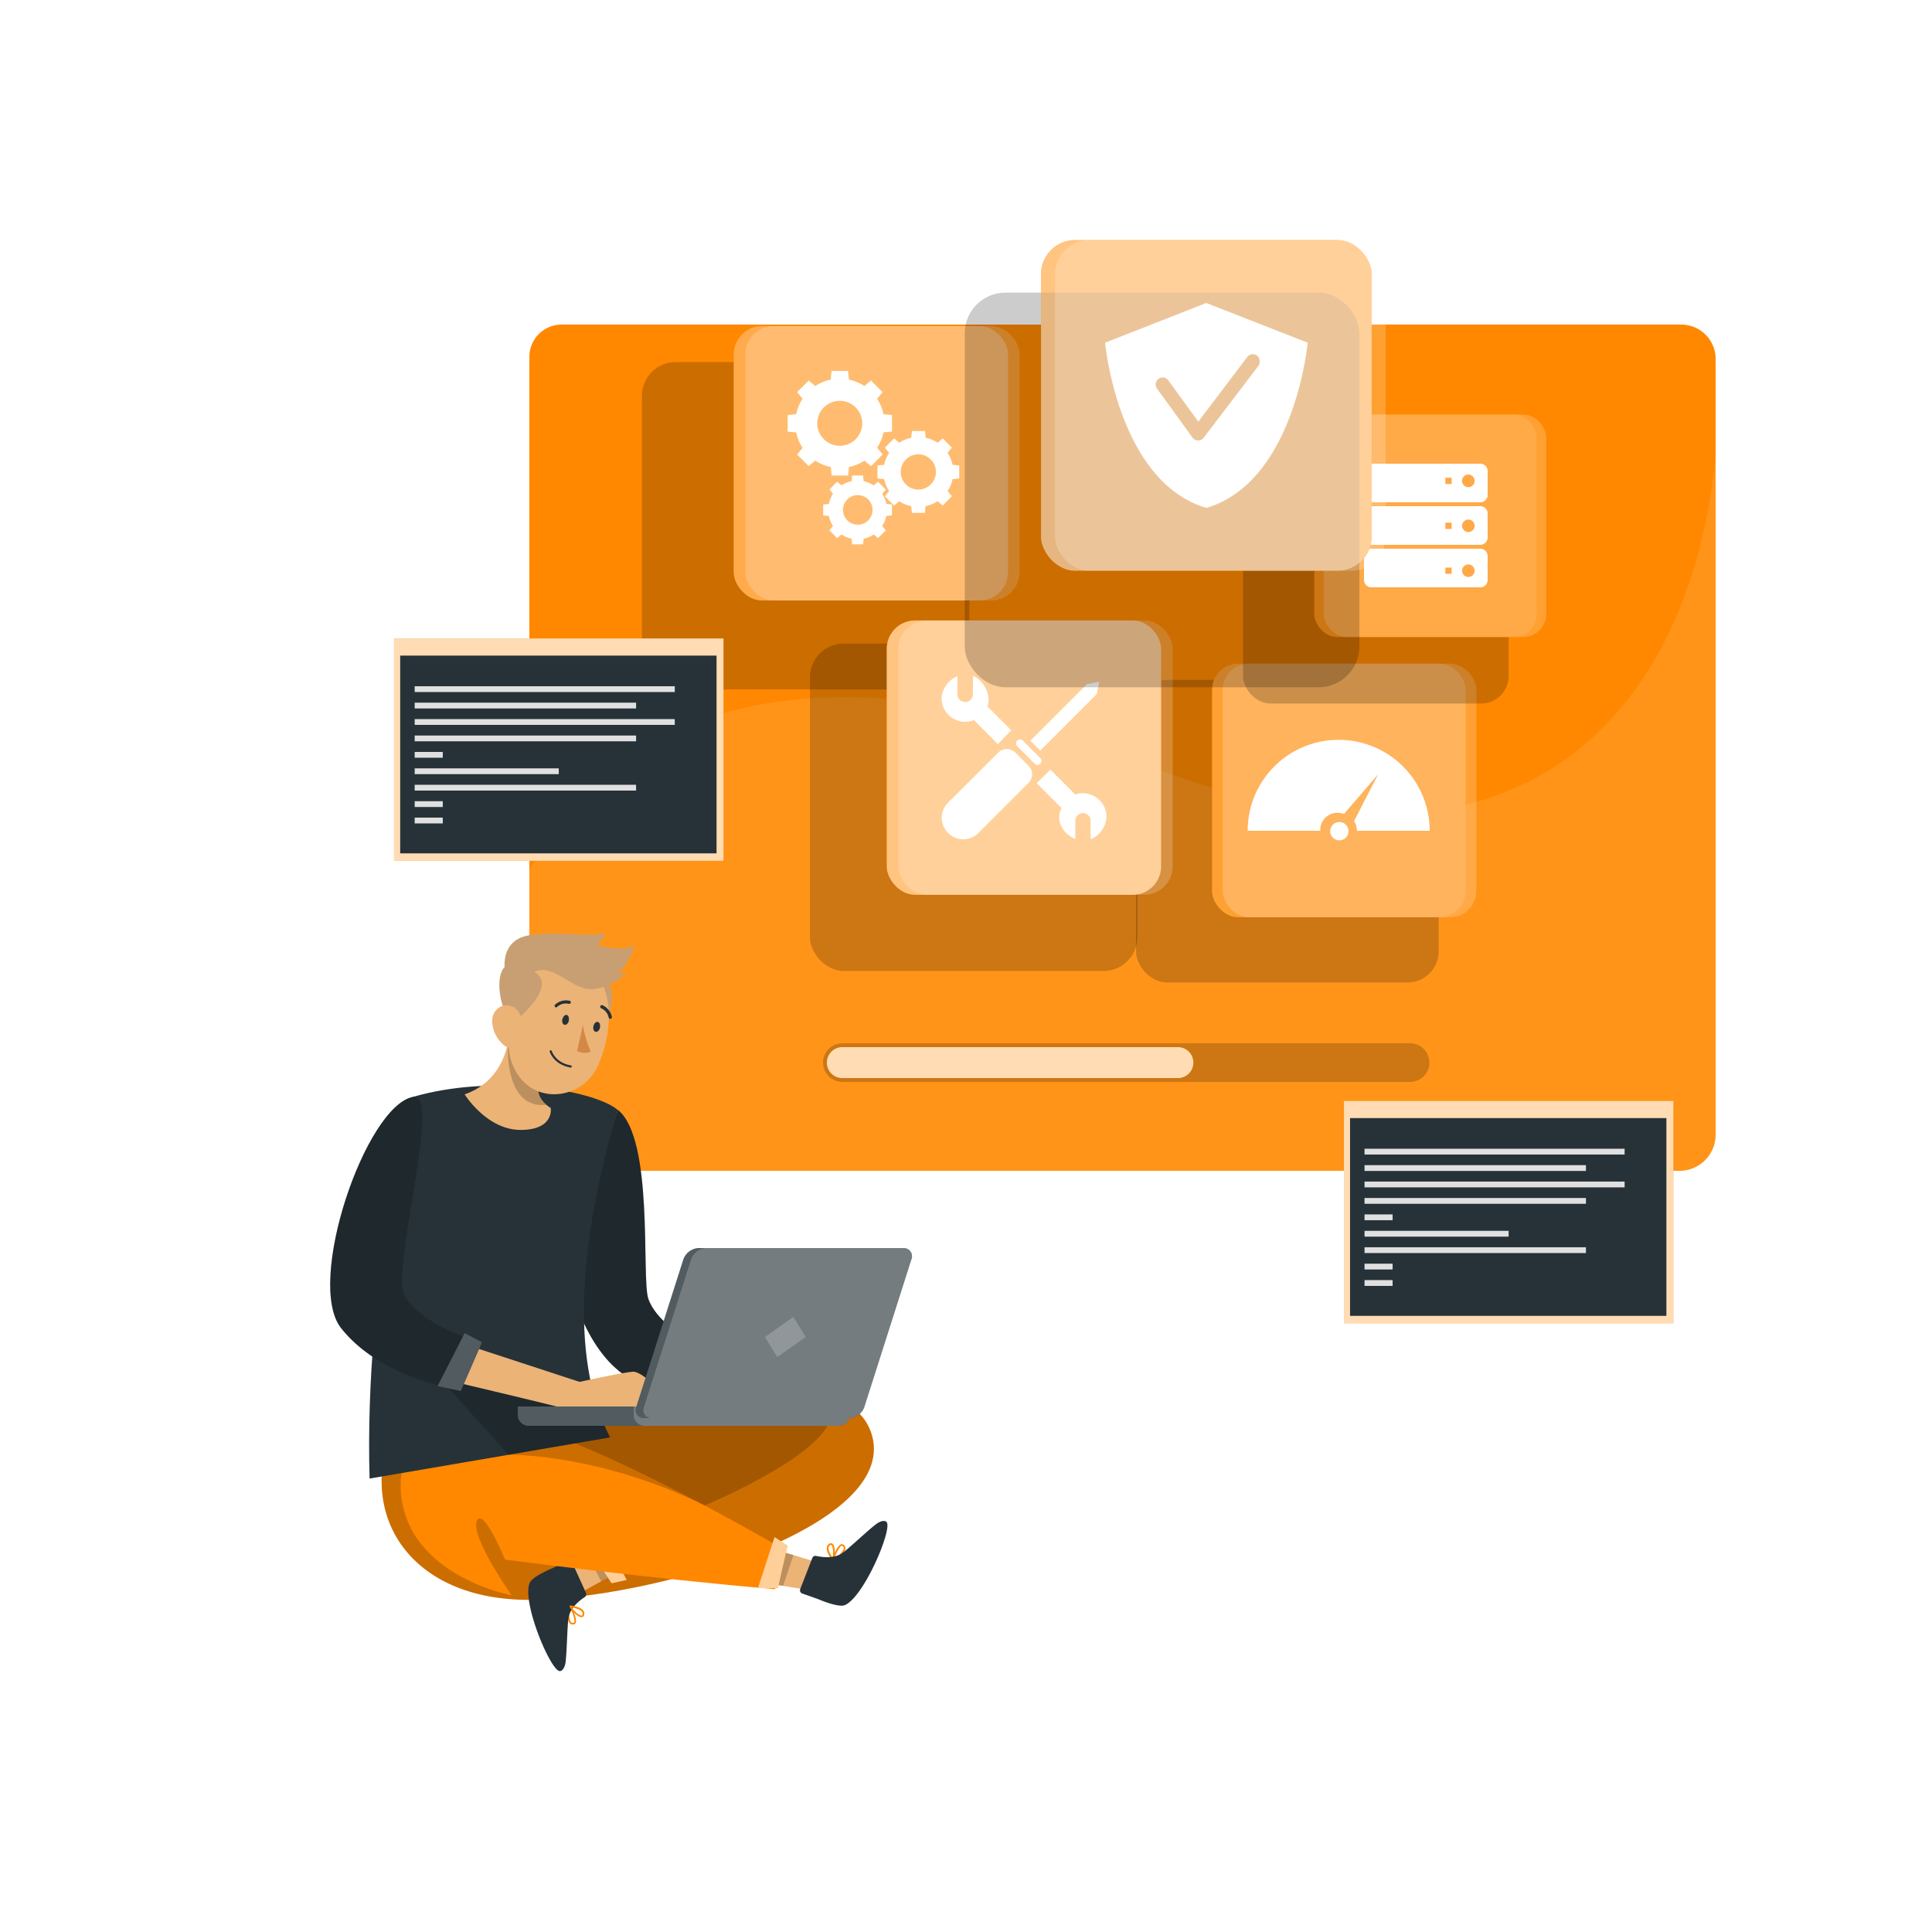 <?xml version="1.0" encoding="utf-8"?>
<svg class="animated" id="freepik_stories-operating-system" viewBox="0 0 500 500" version="1.1" xmlns="http://www.w3.org/2000/svg">
  <style>svg#freepik_stories-operating-system:not(.animated) .animable {opacity: 0;}svg#freepik_stories-operating-system.animated #freepik--Window--inject-18 {animation: 1.5s Infinite  linear floating;animation-delay: 0s;}svg#freepik_stories-operating-system.animated #freepik--Bar--inject-18 {animation: 1.5s Infinite  linear floating;animation-delay: 0s;}svg#freepik_stories-operating-system.animated #freepik--Tabs--inject-18 {animation: 1.5s Infinite  linear floating;animation-delay: 0s;}svg#freepik_stories-operating-system.animated #freepik--Promt-2--inject-18 {animation: 1.5s Infinite  linear wind;animation-delay: 0s;}svg#freepik_stories-operating-system.animated #freepik--Promt-1--inject-18 {animation: 1.5s Infinite  linear wind;animation-delay: 0s;}            @keyframes floating {                0% {                    opacity: 1;                    transform: translateY(0px);                }                50% {                    transform: translateY(-10px);                }                100% {                    opacity: 1;                    transform: translateY(0px);                }            }                    @keyframes wind {                0% {                    transform: rotate( 0deg );                }                25% {                    transform: rotate( 1deg );                }                75% {                    transform: rotate( -1deg );                }            }        .animator-hidden { display: none; }</style>
  <g id="freepik--background-simple--inject-18" class="animable" style="transform-origin: 237.382px 243.694px;">
    <g id="ellg3w62j508b"/>
  </g>
  <g id="freepik--Shadow--inject-18" class="animable animator-hidden" style="transform-origin: 250px 416.24px;">
    <ellipse id="freepik--path--inject-18" cx="250" cy="416.24" rx="193.89" ry="11.32" style="fill: rgb(245, 245, 245); transform-origin: 250px 416.24px;" class="animable"/>
  </g>
  <g id="freepik--Window--inject-18" class="animable" style="transform-origin: 290.498px 193.5px;">
    <path d="M444,92.61V293.86a9.36,9.36,0,0,1-9,9.14H145.39c-4.81,0-8.39-4.32-8.39-9.14V92.61A8.36,8.36,0,0,1,145.39,84H435A8.91,8.91,0,0,1,444,92.61Z" style="fill: rgb(255, 136, 0); transform-origin: 290.498px 193.5px;" id="el2hvchpzkq2" class="animable"/>
    <g id="elu98r1uipmqm">
      <path d="M444,117.69V293.86a9.36,9.36,0,0,1-9,9.14H145.39c-4.81,0-8.39-4.32-8.39-9.14V225.29c25.48-49,86.22-56.94,157.33-28.29C395,237.56,437.93,182.51,444,117.69Z" style="fill: rgb(255, 255, 255); opacity: 0.1; isolation: isolate; transform-origin: 290.5px 210.345px;" class="animable"/>
    </g>
  </g>
  <g id="freepik--Bar--inject-18" class="animable" style="transform-origin: 291.46px 275px;">
    <g id="elw3kykohfx7p">
      <path d="M364.92,280H218a5,5,0,0,1-5-5h0a5,5,0,0,1,5-5H364.92a5,5,0,0,1,5,5h0A5,5,0,0,1,364.92,280Z" style="opacity: 0.2; isolation: isolate; transform-origin: 291.46px 275px;" class="animable"/>
    </g>
    <path d="M218,279a4,4,0,1,1,0-8h86.84a4,4,0,1,1,0,8Z" style="fill: rgb(255, 136, 0); transform-origin: 261.42px 275px;" id="elua7vzdcp76" class="animable"/>
    <g id="elztfk5ru8jn7">
      <path d="M218,279a4,4,0,1,1,0-8h86.84a4,4,0,1,1,0,8Z" style="fill: rgb(255, 255, 255); opacity: 0.7; isolation: isolate; transform-origin: 261.42px 275px;" class="animable"/>
    </g>
  </g>
  <g id="freepik--Character--inject-18" class="animable" style="transform-origin: 160.74px 336.965px;">
    <g id="freepik--group--inject-18" class="animable" style="transform-origin: 160.74px 336.965px;">
      <path d="M159.93,287.26c9.32,7.49,6.07,43.24,7.82,48.74S177,346,177,346l-10.46,12.25s-8.75-1.52-15.4-15.77S159.93,287.26,159.93,287.26Z" style="fill: rgb(38, 50, 56); transform-origin: 163.238px 322.755px;" id="elyvi3rnn89bk" class="animable"/>
      <g id="elc28hee446k">
        <path d="M159.93,287.26c9.32,7.49,6.07,43.24,7.82,48.74S177,346,177,346l-10.46,12.25s-8.75-1.52-15.4-15.77S159.93,287.26,159.93,287.26Z" style="opacity: 0.2; isolation: isolate; transform-origin: 163.238px 322.755px;" class="animable"/>
      </g>
      <path d="M150,365.75s67-18.69,75.38,4.82S173,412.81,139.37,414,92,391.51,101.92,369.08Z" style="fill: rgb(255, 136, 0); transform-origin: 162.465px 386.375px;" id="elgr7vpobu5a7" class="animable"/>
      <g id="el85ni25wcag6">
        <path d="M150,365.75s67-18.69,75.38,4.82S173,412.81,139.37,414,92,391.51,101.92,369.08Z" style="opacity: 0.2; isolation: isolate; transform-origin: 162.465px 386.375px;" class="animable"/>
      </g>
      <path d="M215.67,403.8a.23.23,0,0,1-.25,0,.17.17,0,0,1-.06-.21c.11-.37,1.23-3.61,2.35-3.95a.74.74,0,0,1,.68.2,1.15,1.15,0,0,1,.39,1.09,3,3,0,0,1-1.05,1.52A12.94,12.94,0,0,1,215.67,403.8Zm.29-.63a4.76,4.76,0,0,0,2.39-2.31.73.73,0,0,0-.28-.74.22.22,0,0,0-.26-.07.61.61,0,0,0-.26.15A9.17,9.17,0,0,0,216,403.17Z" style="fill: rgb(255, 136, 0); transform-origin: 217.072px 401.73px;" id="elhan9s7kdwbk" class="animable"/>
      <path d="M215.61,403.84a.2.2,0,0,1-.21-.06c-.11-.09-1.66-2.06-1.4-3.38a1.25,1.25,0,0,1,.53-.81.72.72,0,0,1,.9-.08c.81.57.71,3.19.31,4.19l0,.1Zm-.89-3.85a.82.82,0,0,0-.26.47c-.17.84.61,2.1,1,2.7.25-1.12.17-3-.31-3.29-.05,0-.15-.11-.39.06l-.08.06Z" style="fill: rgb(255, 136, 0); transform-origin: 215.006px 401.619px;" id="elu7fkncdx5xd" class="animable"/>
      <path d="M147.4,415.69a.24.24,0,0,1,.18-.17.18.18,0,0,1,.19.11c.2.34,1.73,3.4,1.18,4.44a.68.68,0,0,1-.61.34,1.12,1.12,0,0,1-1.05-.47,3,3,0,0,1-.35-1.82A12.7,12.7,0,0,1,147.4,415.69Zm.24.64a4.83,4.83,0,0,0,0,3.33.74.74,0,0,0,.73.32.25.25,0,0,0,.24-.14,1,1,0,0,0,.07-.29A9.47,9.47,0,0,0,147.64,416.33Z" style="fill: rgb(255, 136, 0); transform-origin: 147.993px 417.968px;" id="el48ia9ihser7" class="animable"/>
      <polygon points="163.63 393.07 151.78 401.76 146.09 405.93 149.8 412.42 155.58 409.26 169.69 401.54 163.63 393.07" style="fill: rgb(235, 179, 118); transform-origin: 157.89px 402.745px;" id="eldzur8cu2wr6" class="animable"/>
      <path d="M151.64,412.22l-3.58-7.89a.85.85,0,0,0-1.15-.41l-3.86,1.89s-5.37,2.17-6,3.91c-2,5.1,5.49,22.75,7.82,22.76.85,0,1.36-1.32,1.48-2.16.37-2.68.44-9.4.78-11.63.4-2.6,3-4.6,4.25-5.4A.86.86,0,0,0,151.64,412.22Z" style="fill: rgb(38, 50, 56); transform-origin: 144.221px 418.156px;" id="el5x639i52m95" class="animable"/>
      <path d="M147.41,415.62a.21.21,0,0,1,.19-.11c.14,0,2.63.25,3.4,1.36a1.28,1.28,0,0,1,.2.95.72.72,0,0,1-.57.7c-1,.18-2.78-1.72-3.21-2.7l0-.09A.21.21,0,0,1,147.41,415.62Zm3.37,2.06a.8.8,0,0,0-.15-.52c-.48-.7-1.93-1-2.65-1.15.62,1,2,2.2,2.56,2.09.06,0,.18,0,.23-.32v-.1Z" style="fill: rgb(255, 136, 0); transform-origin: 149.314px 417.021px;" id="elp9dvgx1z5rb" class="animable"/>
      <g id="el0yk41fr8483i">
        <polygon points="163.63 393.07 151.78 401.76 155.58 409.26 169.69 401.54 163.63 393.07" style="opacity: 0.2; isolation: isolate; transform-origin: 160.735px 401.165px;" class="animable"/>
      </g>
      <polygon points="158.28 409.75 162.18 408.88 155.71 396.52 152.09 400.21 158.28 409.75" style="fill: rgb(255, 136, 0); transform-origin: 157.135px 403.135px;" id="el2wl9t5ola1h" class="animable"/>
      <g id="els7mqjqxdhi">
        <polygon points="158.28 409.75 162.18 408.88 155.71 396.52 152.09 400.21 158.28 409.75" style="fill: rgb(255, 255, 255); opacity: 0.6; isolation: isolate; transform-origin: 157.135px 403.135px;" class="animable"/>
      </g>
      <polygon points="188.15 408.03 202.65 410.42 209.62 411.57 211.65 404.37 205.35 402.46 189.97 397.78 188.15 408.03" style="fill: rgb(235, 179, 118); transform-origin: 199.9px 404.675px;" id="el268ciodmer9" class="animable"/>
      <path d="M210.23,403.2l-3.14,8.07a.87.87,0,0,0,.51,1.12l4.05,1.43s5.31,2.32,7,1.58c5-2.16,12.42-19.84,10.79-21.51-.6-.61-1.89-.05-2.58.46-2.17,1.6-7,6.26-8.85,7.57-2.14,1.54-5.41,1.06-6.83.75A.84.84,0,0,0,210.23,403.2Z" style="fill: rgb(38, 50, 56); transform-origin: 218.352px 404.585px;" id="el3nmsl2k8j7b" class="animable"/>
      <g id="elfyqyelhe0df">
        <polygon points="188.15 408.03 202.65 410.42 205.35 402.46 189.97 397.78 188.15 408.03" style="opacity: 0.2; isolation: isolate; transform-origin: 196.75px 404.1px;" class="animable"/>
      </g>
      <path d="M202.85,401s-60.28-35.56-80.68-34.61S100,387.6,108.41,398.85s24,14,24,14-10.58-15-9.05-19.16,7.36,9.94,7.36,9.94,37.35,4.89,69.89,7.65Z" style="fill: rgb(255, 136, 0); transform-origin: 153.265px 389.611px;" id="elyvut8h8esen" class="animable"/>
      <polygon points="203.81 400.04 200.46 397.79 196.16 411 201.32 411 203.81 400.04" style="fill: rgb(255, 136, 0); transform-origin: 199.985px 404.395px;" id="elgxk9lri28hu" class="animable"/>
      <g id="elkruid5igbff">
        <polygon points="203.81 400.04 200.46 397.79 196.16 411 201.32 411 203.81 400.04" style="fill: rgb(255, 255, 255); opacity: 0.6; isolation: isolate; transform-origin: 199.985px 404.395px;" class="animable"/>
      </g>
      <path d="M157.89,372c-10.91-21-7.44-52.95,2-84.74-6.6-5.51-32.93-9.23-53-3.39,0,0-12.74,47.21-11.24,98.78Z" style="fill: rgb(38, 50, 56); transform-origin: 127.709px 331.784px;" id="elor705mdnetp" class="animable"/>
      <path d="M134.73,292.42c-8.77,0-14.48-9.2-14.48-9.2,11.5-4,11.54-16.17,11.54-16.17l4.43,4.33,6.31,6.18c-5.25,3.72-2.77,6.94-1.1,8.37a7.68,7.68,0,0,0,1.1.82S143.5,292.42,134.73,292.42Z" style="fill: rgb(235, 179, 118); transform-origin: 131.406px 279.735px;" id="elb1xskaey0zc" class="animable"/>
      <g id="eltu5ykkx1zc">
        <path d="M141.43,285.93c-10.76,1.21-10-14.9-10-14.9a27.39,27.39,0,0,1,4.82.35l6.31,6.18C137.28,281.28,139.76,284.5,141.43,285.93Z" style="opacity: 0.2; isolation: isolate; transform-origin: 136.989px 278.511px;" class="animable"/>
      </g>
      <path d="M149.83,255c-4.07,1.68-3.29,6.13,3.47,14.24,4.16-3.59,6.42-11.75,4.23-14.37S153.39,253.51,149.83,255Z" style="fill: rgb(200, 159, 115); transform-origin: 152.864px 261.296px;" id="elso51rsuq21m" class="animable"/>
      <path d="M155.85,273v0a28.43,28.43,0,0,1-1.3,3.18c-4,8.19-15.58,9.78-20.7,1.68l-.06-.08c-3.38-5.45-2.11-10.54-.7-19.36a12.2,12.2,0,0,1,19-8.18C158.83,254.93,158.43,265.47,155.85,273Z" style="fill: rgb(235, 179, 118); transform-origin: 144.61px 265.631px;" id="eleifdjh88ml" class="animable"/>
      <path d="M145.54,263.75c-.16.71.09,1.37.55,1.47s1-.38,1.12-1.09-.09-1.36-.54-1.47S145.74,263.06,145.54,263.75Z" style="fill: rgb(38, 50, 56); transform-origin: 146.367px 263.939px;" id="el8rd5ajga9xt" class="animable"/>
      <path d="M153.58,265.57c-.16.7.09,1.36.56,1.46s1-.37,1.13-1.09-.1-1.37-.56-1.47S153.74,264.86,153.58,265.57Z" style="fill: rgb(38, 50, 56); transform-origin: 154.419px 265.75px;" id="elt2n4fb9ao6b" class="animable"/>
      <path d="M150.88,265.31a25.88,25.88,0,0,0,2,6.82c-1.54.88-3.53-.13-3.53-.13Z" style="fill: rgb(213, 135, 69); transform-origin: 151.115px 268.9px;" id="el42mgb3oxeyu" class="animable"/>
      <path d="M143.91,260.72a.37.37,0,0,1-.25-.12.42.42,0,0,1,0-.6,4.21,4.21,0,0,1,3.77-1,.41.41,0,0,1,.29.5v0a.45.45,0,0,1-.53.29h0a3.35,3.35,0,0,0-3,.79A.44.44,0,0,1,143.91,260.72Z" style="fill: rgb(38, 50, 56); transform-origin: 145.634px 259.808px;" id="elg87rag8ost4" class="animable"/>
      <path d="M157.85,263.68a.45.45,0,0,1-.32-.33,3.39,3.39,0,0,0-1.92-2.4.44.44,0,0,1-.26-.55.43.43,0,0,1,.54-.26,4.23,4.23,0,0,1,2.46,3,.42.42,0,0,1-.31.51h-.19Z" style="fill: rgb(38, 50, 56); transform-origin: 156.845px 261.899px;" id="el9xnw1eve0nf" class="animable"/>
      <path d="M138.28,251.52c3.75,2.31,2.27,6.58-5.69,13.5-3.55-4.2-4.48-12.63-1.89-14.85S135,249.51,138.28,251.52Z" style="fill: rgb(200, 159, 115); transform-origin: 134.732px 257.053px;" id="elzdxhi1hd3xp" class="animable"/>
      <path d="M127.38,264.48a8.46,8.46,0,0,0,2.83,5.84c2.24,2,4.63.26,5.08-2.52.41-2.51-.28-6.55-3-7.43S127.23,261.73,127.38,264.48Z" style="fill: rgb(235, 179, 118); transform-origin: 131.386px 265.679px;" id="elhdj7wytann6" class="animable"/>
      <path d="M142.53,272.09s.92,3.18,5.18,3.92" style="fill: none; stroke: rgb(38, 50, 56); stroke-linecap: round; stroke-linejoin: round; stroke-width: 0.557px; transform-origin: 145.12px 274.05px;" id="el35kwqp8wje1" class="animable"/>
      <path d="M130.61,250.29s-.9-7.06,6.31-8.23,16.64.64,19.56-.61a4.59,4.59,0,0,1-2.07,3.06s5.5,2,9.83.28c0,0-1.88,5.21-4.31,7.21H162s-4.1,3.92-9.09,4-9.69-6.79-14.63-4.48S130.61,250.29,130.61,250.29Z" style="fill: rgb(200, 159, 115); transform-origin: 147.407px 248.725px;" id="elr5h4h0h06hh" class="animable"/>
      <g id="el1pbsunkhric">
        <path d="M110.89,353.5l20.74,23s22.92-.51,50.76,13.1c0,0,29.87-12.34,32.62-22.59s-62.71-3-62.71-3Z" style="opacity: 0.2; isolation: isolate; transform-origin: 162.992px 371.55px;" class="animable"/>
      </g>
      <path d="M116.75,346.75,150,357.63S161.88,355,164,355s10.33,6.67,5.69,9-17.31,2.63-18.69,1.88-38.25-9.38-38.25-9.38Z" style="fill: rgb(235, 179, 118); transform-origin: 141.92px 356.498px;" id="el2rjron18aet" class="animable"/>
      <path d="M106.89,283.87c7.52-1.46-5.53,44.38-2.33,51.13s15.69,11,15.69,11l-5.75,12.69s-17-3.21-26.25-15S94.61,286.25,106.89,283.87Z" style="fill: rgb(38, 50, 56); transform-origin: 102.85px 321.263px;" id="elbfpxhge20cq" class="animable"/>
      <g id="elifsj8huu2q">
        <path d="M106.89,283.87c7.52-1.46-5.53,44.38-2.33,51.13s15.69,11,15.69,11l-5.75,12.69s-17-3.21-26.25-15S94.61,286.25,106.89,283.87Z" style="opacity: 0.2; isolation: isolate; transform-origin: 102.85px 321.263px;" class="animable"/>
      </g>
      <polygon points="120.25 345 113.25 358.71 119.25 360 124.75 347.38 120.25 345" style="fill: rgb(38, 50, 56); transform-origin: 119px 352.5px;" id="elvc1cozyhw9" class="animable"/>
      <g id="ellzaz0uy1iu">
        <polygon points="120.25 345 113.25 358.71 119.25 360 124.75 347.38 120.25 345" style="fill: rgb(255, 255, 255); opacity: 0.2; isolation: isolate; transform-origin: 119px 352.5px;" class="animable"/>
      </g>
      <path d="M134,364v2.18a2.83,2.83,0,0,0,2.7,2.82h80.39a3,3,0,0,0,2.91-2.82V364Z" style="fill: rgb(38, 50, 56); transform-origin: 177px 366.5px;" id="elt1v3h7rq2ys" class="animable"/>
      <g id="elmej133x1pu">
        <path d="M134,364v2.18a2.83,2.83,0,0,0,2.7,2.82h80.39a3,3,0,0,0,2.91-2.82V364Z" style="fill: rgb(255, 255, 255); opacity: 0.2; isolation: isolate; transform-origin: 177px 366.5px;" class="animable"/>
      </g>
      <g id="el3yz8ggadqr9">
        <path d="M164,364v2.18a2.84,2.84,0,0,0,2.71,2.82h50.38a3,3,0,0,0,2.91-2.82V364Z" style="fill: rgb(255, 255, 255); opacity: 0.2; isolation: isolate; transform-origin: 192px 366.5px;" class="animable"/>
      </g>
      <path d="M166.71,367h53.11a4.33,4.33,0,0,0,3.86-2.85l12.18-38.21a2.11,2.11,0,0,0-2-2.94H180.71a4.44,4.44,0,0,0-3.86,2.94L164.67,364.1A2.08,2.08,0,0,0,166.71,367Z" style="fill: rgb(38, 50, 56); transform-origin: 200.265px 345.002px;" id="eln8eywcn4be" class="animable"/>
      <g id="elmtoeq96y1qp">
        <path d="M166.71,367h53.11a4.33,4.33,0,0,0,3.86-2.85l12.18-38.21a2.11,2.11,0,0,0-2-2.94H180.71a4.44,4.44,0,0,0-3.86,2.94L164.67,364.1A2.08,2.08,0,0,0,166.71,367Z" style="fill: rgb(255, 255, 255); opacity: 0.2; isolation: isolate; transform-origin: 200.265px 345.002px;" class="animable"/>
      </g>
      <g id="elq8nusdytshh">
        <path d="M168.71,367h51.11a4.33,4.33,0,0,0,3.86-2.85l12.18-38.21a2.11,2.11,0,0,0-2-2.94H182.71a4.44,4.44,0,0,0-3.86,2.94L166.67,364.1A2.08,2.08,0,0,0,168.71,367Z" style="fill: rgb(255, 255, 255); opacity: 0.2; isolation: isolate; transform-origin: 201.265px 345.002px;" class="animable"/>
      </g>
      <g id="elvnqqzn42qyt">
        <polygon points="205.32 340.81 197.97 346.02 201.15 351.22 208.5 346.02 205.32 340.81" style="fill: rgb(255, 255, 255); opacity: 0.2; isolation: isolate; transform-origin: 203.235px 346.015px;" class="animable"/>
      </g>
    </g>
  </g>
  <g id="freepik--Tabs--inject-18" class="animable" style="transform-origin: 283.14px 158.2px;">
    <g id="elqwa9jr8q4vp">
      <rect x="166.12" y="93.7" width="84.73" height="84.73" rx="8.74" style="opacity: 0.2; isolation: isolate; transform-origin: 208.485px 136.065px;" class="animable"/>
    </g>
    <rect x="189.88" y="84.4" width="71" height="71" rx="7.33" style="fill: rgb(255, 136, 0); isolation: isolate; transform-origin: 225.38px 119.9px;" id="el6sc5fvqsvf7" class="animable"/>
    <g id="el15345v567ve">
      <rect x="189.88" y="84.4" width="71" height="71" rx="7.33" style="fill: rgb(255, 255, 255); opacity: 0.3; isolation: isolate; transform-origin: 225.38px 119.9px;" class="animable"/>
    </g>
    <path d="M230.85,111.7v-4.29l-2.21-.21a11.4,11.4,0,0,0-1.65-4l1.42-1.72-3-3-1.71,1.42a11.53,11.53,0,0,0-4-1.65L219.48,96h-4.29L215,98.25a11.53,11.53,0,0,0-4,1.65l-1.71-1.42-3,3,1.42,1.72a11.4,11.4,0,0,0-1.65,4l-2.21.21v4.29l2.21.21a11.53,11.53,0,0,0,1.65,4l-1.42,1.72,3,3,1.71-1.42a11.53,11.53,0,0,0,4,1.65l.21,2.21h4.29l.21-2.21a11.53,11.53,0,0,0,4-1.65l1.71,1.42,3-3L227,115.88a11.53,11.53,0,0,0,1.65-4Zm-13.51,3.67a5.82,5.82,0,1,1,5.81-5.81A5.82,5.82,0,0,1,217.34,115.37Z" style="fill: rgb(255, 255, 255); transform-origin: 217.35px 109.535px;" id="eljzevbu951dj" class="animable"/>
    <path d="M248.25,123.83v-3.37l-1.73-.16a8.92,8.92,0,0,0-1.29-3.11l1.11-1.34L244,113.47l-1.34,1.11a8.92,8.92,0,0,0-3.11-1.29l-.16-1.74H236l-.16,1.74a8.92,8.92,0,0,0-3.11,1.29l-1.34-1.11L229,115.85l1.11,1.34a8.92,8.92,0,0,0-1.29,3.11l-1.73.16v3.37l1.73.16a8.92,8.92,0,0,0,1.29,3.11L229,128.44l2.38,2.38,1.34-1.11a8.92,8.92,0,0,0,3.11,1.29l.16,1.73h3.37l.16-1.73a8.92,8.92,0,0,0,3.11-1.29l1.34,1.11,2.38-2.38-1.11-1.34a8.92,8.92,0,0,0,1.29-3.11Zm-10.59,2.87a4.56,4.56,0,1,1,4.56-4.56A4.56,4.56,0,0,1,237.66,126.7Z" style="fill: rgb(255, 255, 255); transform-origin: 237.67px 122.14px;" id="elpzw52iyee3" class="animable"/>
    <path d="M230.85,133.38v-2.83l-1.46-.13a7.44,7.44,0,0,0-1.08-2.61l.93-1.13-2-2-1.13.93a7.6,7.6,0,0,0-2.61-1.08l-.14-1.46h-2.83l-.14,1.46a7.6,7.6,0,0,0-2.61,1.08l-1.13-.93-2,2,.93,1.13a7.44,7.44,0,0,0-1.08,2.61l-1.46.13v2.83l1.46.14a7.6,7.6,0,0,0,1.08,2.61l-.93,1.13,2,2,1.13-.93a7.82,7.82,0,0,0,2.61,1.09l.14,1.45h2.83l.14-1.45a7.82,7.82,0,0,0,2.61-1.09l1.13.93,2-2-.93-1.13a7.6,7.6,0,0,0,1.08-2.61ZM222,135.79a3.83,3.83,0,1,1,3.82-3.82A3.82,3.82,0,0,1,222,135.79Z" style="fill: rgb(255, 255, 255); transform-origin: 221.945px 131.97px;" id="elcgi19tk9mdr" class="animable"/>
    <g id="el0k96dvob8q8">
      <rect x="192.88" y="84.4" width="71" height="71" rx="7.33" style="fill: rgb(255, 255, 255); opacity: 0.2; isolation: isolate; transform-origin: 228.38px 119.9px;" class="animable"/>
    </g>
    <g id="el83pw3crgswc">
      <rect x="294" y="175.94" width="78.33" height="78.33" rx="8.08" style="opacity: 0.2; isolation: isolate; transform-origin: 333.165px 215.105px;" class="animable"/>
    </g>
    <rect x="313.68" y="171.75" width="65.63" height="65.63" rx="6.77" style="fill: rgb(255, 136, 0); isolation: isolate; transform-origin: 346.495px 204.565px;" id="eltss5whwdkim" class="animable"/>
    <g id="elixx1nwajv79">
      <rect x="313.68" y="171.75" width="65.63" height="65.63" rx="6.77" style="fill: rgb(255, 255, 255); opacity: 0.2; isolation: isolate; transform-origin: 346.495px 204.565px;" class="animable"/>
    </g>
    <path d="M349,215.11a2.37,2.37,0,1,1-2.36-2.37A2.37,2.37,0,0,1,349,215.11Z" style="fill: rgb(255, 255, 255); transform-origin: 346.63px 215.11px;" id="eldehjo8qs5di" class="animable"/>
    <path d="M346.43,191.47A23.52,23.52,0,0,0,322.9,215h18.79a4.43,4.43,0,0,1,4.74-4.64,5.11,5.11,0,0,1,1.41.27l8.81-10.23-6.22,12.1a4.46,4.46,0,0,1,.73,2.5H370A23.53,23.53,0,0,0,346.43,191.47Z" style="fill: rgb(255, 255, 255); transform-origin: 346.45px 203.235px;" id="elyw1r10us3ch" class="animable"/>
    <g id="el8bd947u8jhm">
      <rect x="316.45" y="171.75" width="65.63" height="65.63" rx="6.77" style="fill: rgb(255, 255, 255); opacity: 0.2; isolation: isolate; transform-origin: 349.265px 204.565px;" class="animable"/>
    </g>
    <g id="elf8m3gly1dwo">
      <rect x="321.7" y="113.34" width="68.73" height="68.73" rx="7.09" style="opacity: 0.2; isolation: isolate; transform-origin: 356.065px 147.705px;" class="animable"/>
    </g>
    <rect x="340.13" y="107.28" width="57.59" height="57.59" rx="5.94" style="fill: rgb(255, 136, 0); isolation: isolate; transform-origin: 368.925px 136.075px;" id="elikr9b18s509" class="animable"/>
    <g id="elh0flbnuuqhp">
      <rect x="340.13" y="107.28" width="57.59" height="57.59" rx="5.94" style="fill: rgb(255, 255, 255); opacity: 0.1; isolation: isolate; transform-origin: 368.925px 136.075px;" class="animable"/>
    </g>
    <path d="M385,121.89a1.89,1.89,0,0,0-1.89-1.89H354.89a1.89,1.89,0,0,0-1.89,1.89v6.22a1.89,1.89,0,0,0,1.89,1.89h28.22a1.89,1.89,0,0,0,1.89-1.89Zm-9.32,3.37h-1.62v-1.62h1.62Zm4.33.81a1.63,1.63,0,1,1,1.62-1.62A1.62,1.62,0,0,1,380,126.07Z" style="fill: rgb(255, 255, 255); transform-origin: 369px 125px;" id="el8tu1qmlf87x" class="animable"/>
    <path d="M385,132.89a1.89,1.89,0,0,0-1.89-1.89H354.89a1.89,1.89,0,0,0-1.89,1.89v6.22a1.89,1.89,0,0,0,1.89,1.89h28.22a1.89,1.89,0,0,0,1.89-1.89Zm-9.32,4h-1.62v-1.62h1.62Zm4.33.81a1.62,1.62,0,1,1,1.62-1.62A1.61,1.61,0,0,1,380,137.69Z" style="fill: rgb(255, 255, 255); transform-origin: 369px 136px;" id="el82zb18e3gv" class="animable"/>
    <path d="M385,143.89a1.89,1.89,0,0,0-1.89-1.89H354.89a1.89,1.89,0,0,0-1.89,1.89v6.22a1.89,1.89,0,0,0,1.89,1.89h28.22a1.89,1.89,0,0,0,1.89-1.89Zm-9.32,4.62h-1.62v-1.62h1.62Zm4.33.81a1.62,1.62,0,1,1,1.62-1.62A1.62,1.62,0,0,1,380,149.32Z" style="fill: rgb(255, 255, 255); transform-origin: 369px 147px;" id="elh6ejfpvh29" class="animable"/>
    <g id="eljugk3vmb98">
      <rect x="342.57" y="107.28" width="57.59" height="57.59" rx="5.94" style="fill: rgb(255, 255, 255); opacity: 0.2; isolation: isolate; transform-origin: 371.365px 136.075px;" class="animable"/>
    </g>
    <g id="ellxdrcicb73">
      <rect x="209.61" y="166.56" width="84.73" height="84.73" rx="8.74" style="opacity: 0.2; isolation: isolate; transform-origin: 251.975px 208.925px;" class="animable"/>
    </g>
    <rect x="229.49" y="160.57" width="71" height="71" rx="7.33" style="fill: rgb(255, 136, 0); isolation: isolate; transform-origin: 264.99px 196.07px;" id="elrs7r0anbmk" class="animable"/>
    <g id="el3vr04q5tfod">
      <rect x="229.49" y="160.57" width="71" height="71" rx="7.33" style="fill: rgb(255, 255, 255); opacity: 0.5; isolation: isolate; transform-origin: 264.99px 196.07px;" class="animable"/>
    </g>
    <path d="M245.35,215.56h0a5.55,5.55,0,0,1,0-7.85l13-12.94a3.11,3.11,0,0,1,4.42,0l3.42,3.41a3.12,3.12,0,0,1,0,4.43l-12.95,12.95A5.53,5.53,0,0,1,245.35,215.56Z" style="fill: rgb(255, 255, 255); transform-origin: 255.418px 205.531px;" id="elgxi196caxgq" class="animable"/>
    <polygon points="269.21 194.25 266.66 191.7 281.29 177.07 284.48 176.43 283.84 179.62 269.21 194.25" style="fill: rgb(255, 255, 255); transform-origin: 275.57px 185.34px;" id="ell2kf0etnp7r" class="animable"/>
    <path d="M267.77,197.64l-4.5-4.51a1,1,0,0,1,0-1.45h0a1,1,0,0,1,1.46,0l4.5,4.5a1,1,0,0,1,0,1.46h0A1,1,0,0,1,267.77,197.64Z" style="fill: rgb(255, 255, 255); transform-origin: 266.253px 194.66px;" id="elbiis2ci2kxf" class="animable"/>
    <path d="M261.71,189l-6.17-6.19c1.15-3.09-1.18-6.89-3.71-7.89l-.05,4.76a2,2,0,0,1-2,2,2,2,0,0,1-2-2V175a6.58,6.58,0,0,0-4.1,5.76,6.11,6.11,0,0,0,5.34,6,5.27,5.27,0,0,0,3-.42l6.22,6.24Z" style="fill: rgb(255, 255, 255); transform-origin: 252.695px 183.75px;" id="elctz9m2w12q9" class="animable"/>
    <path d="M282.25,212.48v4.73a6.58,6.58,0,0,0,4.1-5.76,6.12,6.12,0,0,0-5.2-6.09,4.81,4.81,0,0,0-2.85.28l-6.46-6.48-3.54,3.54,6.42,6.43c-1.86,3.8,1,7,3.57,8v-4.7a2,2,0,0,1,2-2A2,2,0,0,1,282.25,212.48Z" style="fill: rgb(255, 255, 255); transform-origin: 277.325px 208.185px;" id="elnoidgrotp3i" class="animable"/>
    <g id="el2f3dvu93t1r">
      <rect x="232.49" y="160.57" width="71" height="71" rx="7.33" style="fill: rgb(255, 255, 255); opacity: 0.2; isolation: isolate; transform-origin: 267.99px 196.07px;" class="animable"/>
    </g>
    <g id="elp9qvlzsxsl">
      <rect x="269.41" y="62.13" width="85.58" height="85.58" rx="8.83" style="fill: rgb(255, 136, 0); isolation: isolate; transform-origin: 312.2px 104.92px; transform: rotate(180deg);" class="animable"/>
    </g>
    <g id="ellow4wayj0pq">
      <rect x="249.67" y="75.73" width="102.14" height="102.14" rx="10.54" style="opacity: 0.2; isolation: isolate; transform-origin: 300.74px 126.8px;" class="animable"/>
    </g>
    <g id="elsrsqu2j1sye">
      <rect x="269.41" y="62.13" width="85.58" height="85.58" rx="8.83" style="fill: rgb(255, 255, 255); opacity: 0.5; isolation: isolate; transform-origin: 312.2px 104.92px; transform: rotate(180deg);" class="animable"/>
    </g>
    <path d="M312.18,78.41,286,88.69s3.31,36,26.21,42.75c22.91-6.75,26.22-42.75,26.22-42.75Zm-.66,34.86a1.85,1.85,0,0,1-1.45.73h0a1.82,1.82,0,0,1-1.45-.76l-9.19-12.67a1.81,1.81,0,1,1,2.93-2.13l7.76,10.68L322.8,92.38a1.81,1.81,0,0,1,2.53-.35,2,2,0,0,1,.35,2.65Z" style="fill: rgb(255, 255, 255); transform-origin: 312.215px 104.925px;" id="el5v7ou41cqoh" class="animable"/>
    <g id="elenc7jboh75e">
      <rect x="273.03" y="62.13" width="85.58" height="85.58" rx="8.83" style="fill: rgb(255, 255, 255); opacity: 0.2; isolation: isolate; transform-origin: 315.82px 104.92px; transform: rotate(180deg);" class="animable"/>
    </g>
  </g>
  <g id="freepik--Promt-2--inject-18" class="animable animator-active" style="transform-origin: 390.435px 313.695px;">
    <rect x="347.81" y="284.93" width="85.25" height="57.53" style="fill: rgb(255, 136, 0); transform-origin: 390.435px 313.695px;" id="eljcpzkoia739" class="animable"/>
    <g id="elq09yuoizbu">
      <rect x="347.81" y="284.93" width="85.25" height="57.53" style="fill: rgb(255, 255, 255); opacity: 0.7; isolation: isolate; transform-origin: 390.435px 313.695px;" class="animable"/>
    </g>
    <rect x="349.39" y="289.36" width="81.87" height="51.18" style="fill: rgb(38, 50, 56); transform-origin: 390.325px 314.95px;" id="el9od83z5qwo" class="animable"/>
    <rect x="353.14" y="297.29" width="67.31" height="1.5" style="fill: rgb(224, 224, 224); transform-origin: 386.795px 298.04px;" id="elbmqj7s8nlzd" class="animable"/>
    <rect x="353.14" y="301.54" width="57.3" height="1.5" style="fill: rgb(224, 224, 224); transform-origin: 381.79px 302.29px;" id="el7v360v1mam" class="animable"/>
    <rect x="353.14" y="305.79" width="67.31" height="1.5" style="fill: rgb(224, 224, 224); transform-origin: 386.795px 306.54px;" id="elc40ql0l9erm" class="animable"/>
    <rect x="353.14" y="310.04" width="57.3" height="1.5" style="fill: rgb(224, 224, 224); transform-origin: 381.79px 310.79px;" id="elhvhu1fbc6xp" class="animable"/>
    <rect x="353.14" y="314.29" width="7.27" height="1.5" style="fill: rgb(224, 224, 224); transform-origin: 356.775px 315.04px;" id="elw459qdajnc" class="animable"/>
    <rect x="353.14" y="318.54" width="37.29" height="1.5" style="fill: rgb(224, 224, 224); transform-origin: 371.785px 319.29px;" id="elzvdfijk0xu" class="animable"/>
    <rect x="353.14" y="322.79" width="57.3" height="1.5" style="fill: rgb(224, 224, 224); transform-origin: 381.79px 323.54px;" id="elvxcqfq9p97" class="animable"/>
    <rect x="353.14" y="327.04" width="7.27" height="1.5" style="fill: rgb(224, 224, 224); transform-origin: 356.775px 327.79px;" id="elywdgnlvu33s" class="animable"/>
    <rect x="353.14" y="331.29" width="7.27" height="1.5" style="fill: rgb(224, 224, 224); transform-origin: 356.775px 332.04px;" id="elo0zyqdjofup" class="animable"/>
  </g>
  <g id="freepik--Promt-1--inject-18" class="animable" style="transform-origin: 144.605px 194.005px;">
    <rect x="101.98" y="165.24" width="85.25" height="57.53" style="fill: rgb(255, 136, 0); transform-origin: 144.605px 194.005px;" id="elgqn2brdaaqd" class="animable"/>
    <g id="el8hkb87mj9dh">
      <rect x="101.98" y="165.24" width="85.25" height="57.53" style="fill: rgb(255, 255, 255); opacity: 0.7; isolation: isolate; transform-origin: 144.605px 194.005px;" class="animable"/>
    </g>
    <rect x="103.57" y="169.67" width="81.87" height="51.18" style="fill: rgb(38, 50, 56); transform-origin: 144.505px 195.26px;" id="elpjrlg4qir3" class="animable"/>
    <rect x="107.32" y="177.6" width="67.31" height="1.5" style="fill: rgb(224, 224, 224); transform-origin: 140.975px 178.35px;" id="elmrp5lwdjzj" class="animable"/>
    <rect x="107.32" y="181.85" width="57.3" height="1.5" style="fill: rgb(224, 224, 224); transform-origin: 135.97px 182.6px;" id="eloc1ja4fkxqn" class="animable"/>
    <rect x="107.32" y="186.1" width="67.31" height="1.5" style="fill: rgb(224, 224, 224); transform-origin: 140.975px 186.85px;" id="elkarnwo0ypda" class="animable"/>
    <rect x="107.32" y="190.35" width="57.3" height="1.5" style="fill: rgb(224, 224, 224); transform-origin: 135.97px 191.1px;" id="el2yzn7zv88v1" class="animable"/>
    <rect x="107.32" y="194.6" width="7.27" height="1.5" style="fill: rgb(224, 224, 224); transform-origin: 110.955px 195.35px;" id="elfiubgj1s6h7" class="animable"/>
    <rect x="107.32" y="198.85" width="37.29" height="1.5" style="fill: rgb(224, 224, 224); transform-origin: 125.965px 199.6px;" id="el1bngqr65gs3h" class="animable"/>
    <rect x="107.32" y="203.1" width="57.3" height="1.5" style="fill: rgb(224, 224, 224); transform-origin: 135.97px 203.85px;" id="elkyykjark5cf" class="animable"/>
    <rect x="107.32" y="207.35" width="7.27" height="1.5" style="fill: rgb(224, 224, 224); transform-origin: 110.955px 208.1px;" id="elznr4rx9pdxo" class="animable"/>
    <rect x="107.32" y="211.6" width="7.27" height="1.5" style="fill: rgb(224, 224, 224); transform-origin: 110.955px 212.35px;" id="elh4vyc34o9qu" class="animable"/>
  </g>
</svg>